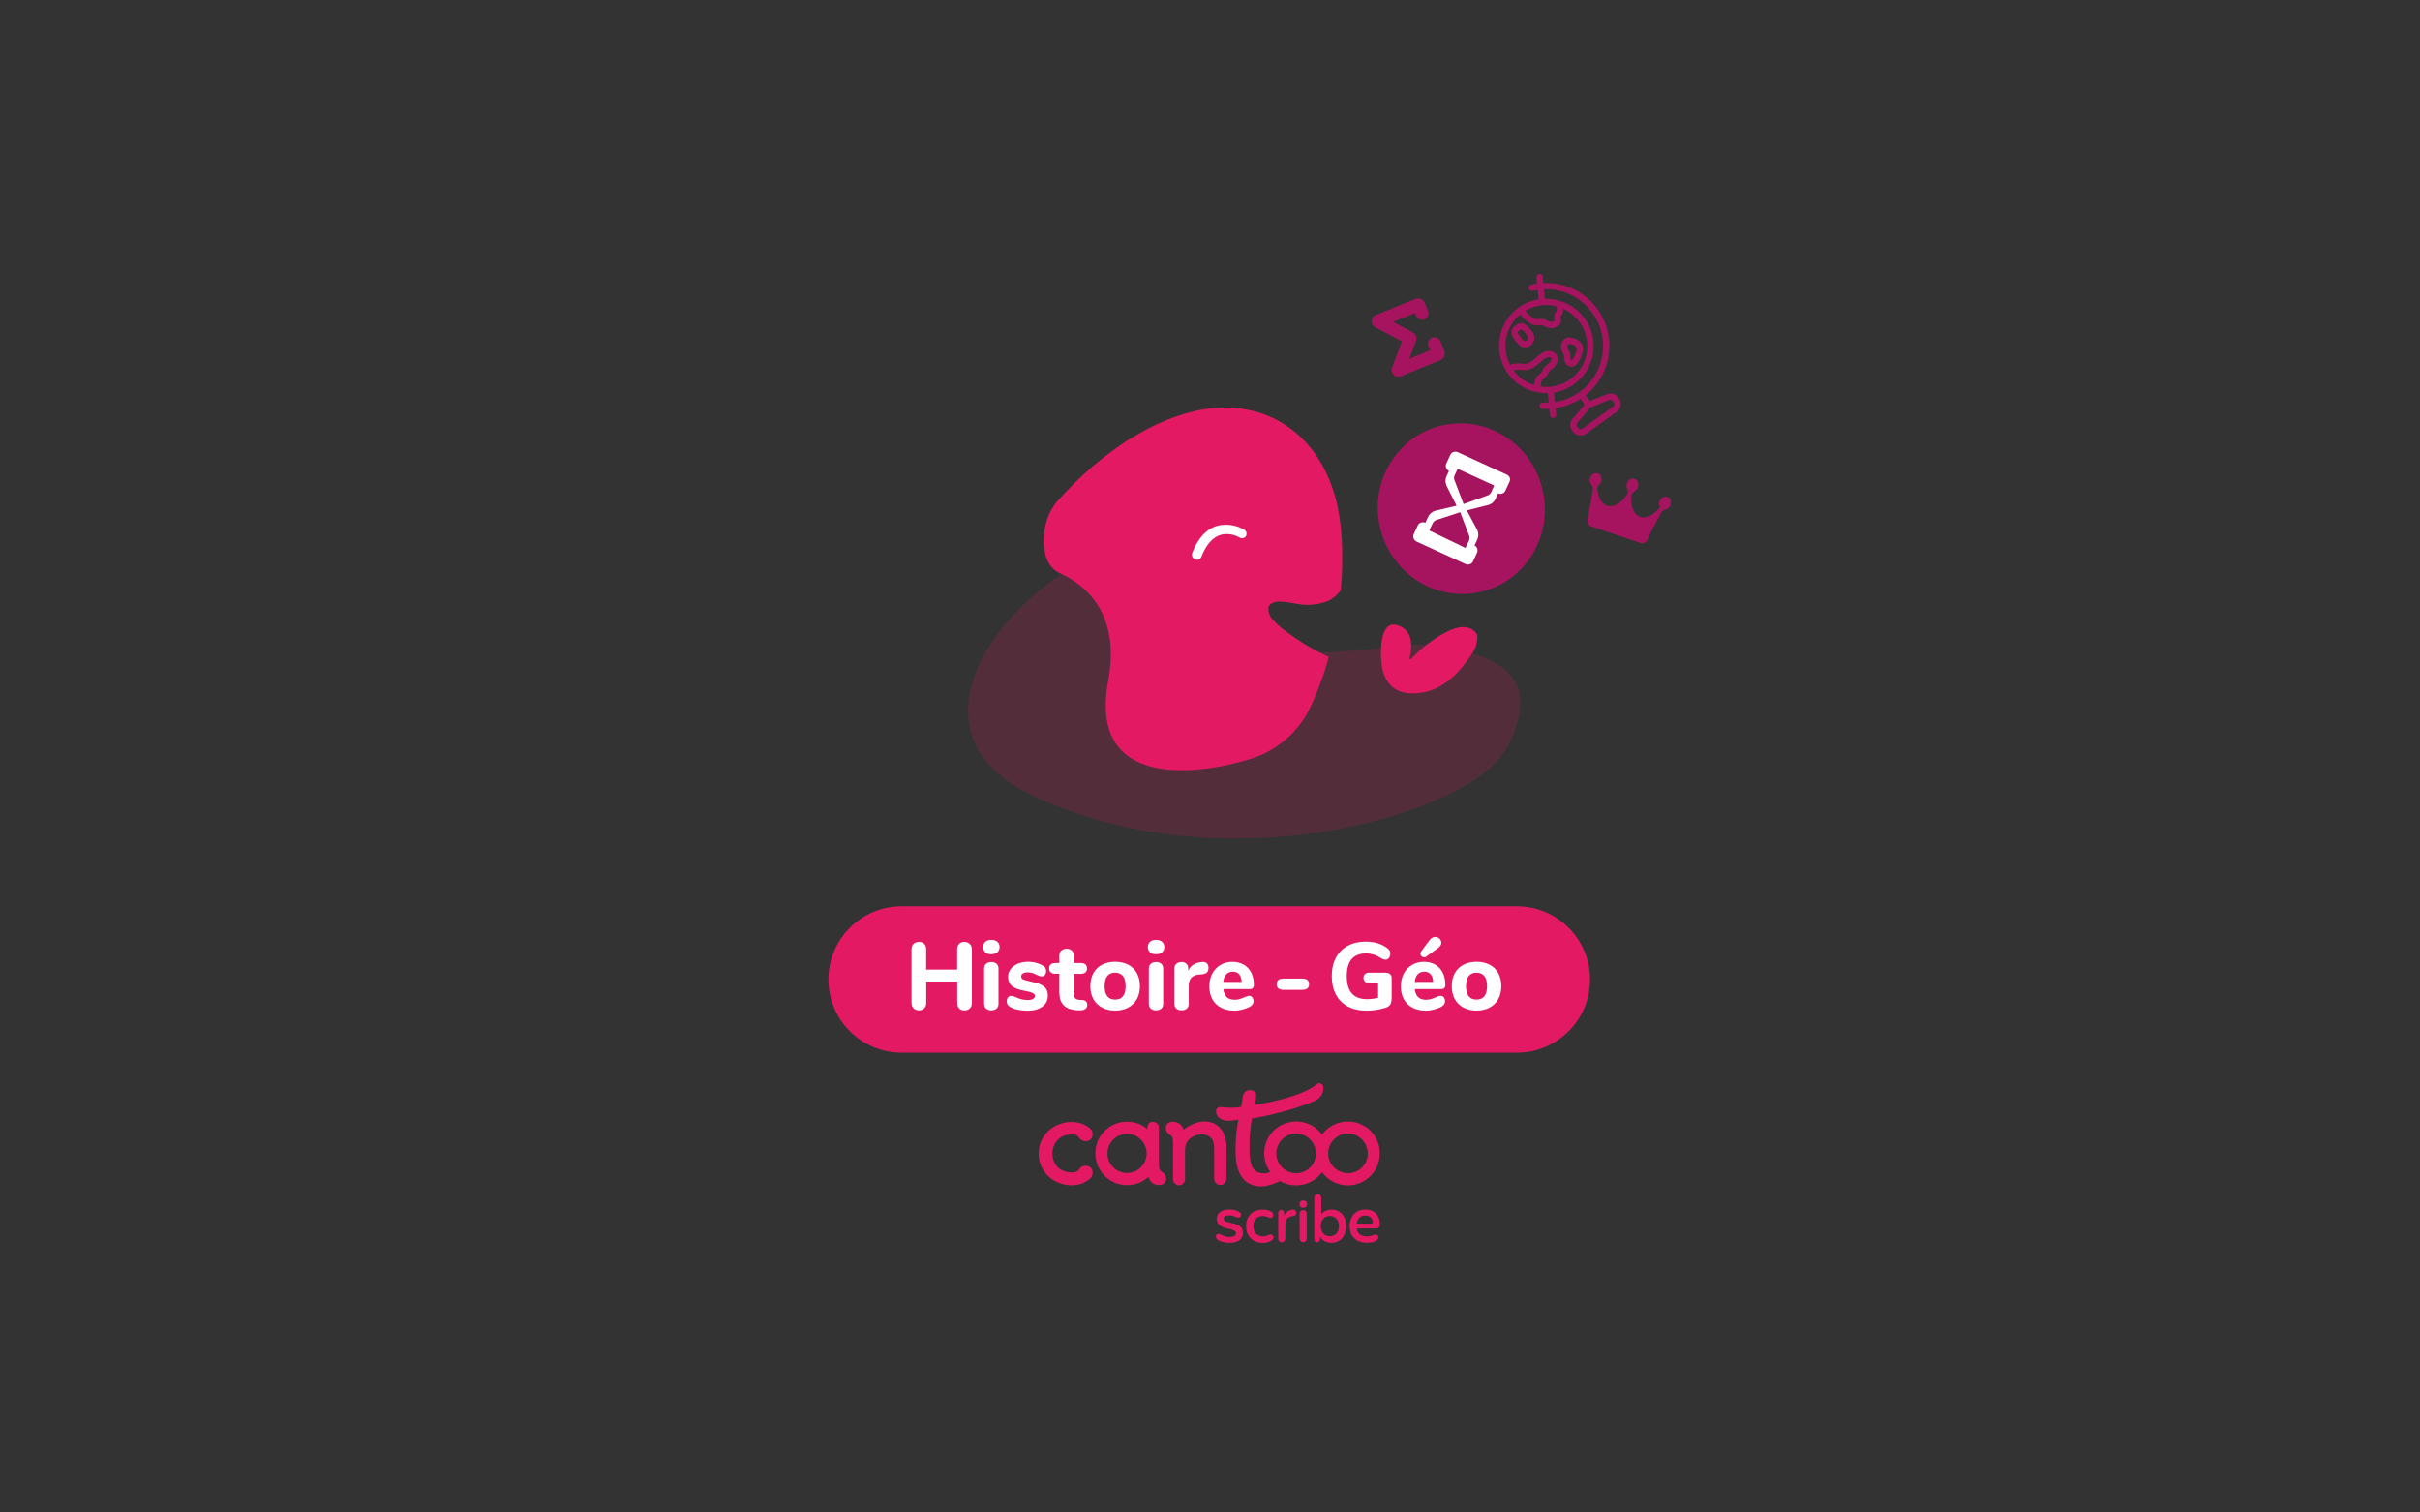 <?xml version="1.0" encoding="utf-8"?>
<!-- Generator: Adobe Illustrator 24.2.0, SVG Export Plug-In . SVG Version: 6.00 Build 0)  -->
<svg version="1.1" id="Layer_1" xmlns="http://www.w3.org/2000/svg" xmlns:xlink="http://www.w3.org/1999/xlink" x="0px" y="0px"
	 viewBox="0 0 2880 1800" style="enable-background:new 0 0 2880 1800;" xml:space="preserve">
<rect x="0" y="0" width="2880" height="1800" fill="#333333" stroke="none"/>
<style type="text/css">
	.st0{opacity:0.19;fill:#E31963;}
	.st1{fill:#E31963;}
	.st2{fill:#FFFFFF;}
	.st3{fill-rule:evenodd;clip-rule:evenodd;fill:#A6145F;}
	.st4{fill:#A6145F;}
	.st5{fill:#A6145F;stroke:#A6145F;stroke-width:5.167;stroke-miterlimit:10;}
</style>
<g>
	<path id="Tracé_191_1_" class="st0" d="M1784.9,901.7c7-9,12.4-16.8,17-30c19.2-55.7,1.8-81.6-71-100.9
		c-80.6-21.4-237,64-299.2-84.4c-62.2-148.3-441,150.1-200.5,261.5C1458.2,1053.1,1732,970.4,1784.9,901.7z"/>
	<g>
		<path class="st1" d="M1580.5,1371.6c-0.5-18.8-14.4-34.2-33-36.6c-2-0.3-4-0.4-6-0.3c-3.7,0.1-7.4,0.8-11,1.9
			c-16,5.3-26.4,20.2-26,37.1c0.3,10.1,4.5,19.6,11.9,26.6c7.1,6.7,16.3,10.4,26.1,10.4c0.4,0,0.7,0,1.1,0
			c13.2-0.4,25.1-7.4,31.7-18.8c2.9-5,4.7-10.5,5.1-16.3C1580.5,1374.3,1580.5,1372.9,1580.5,1371.6 M1566.1,1372
			c0.2,5.8-1.8,11.4-5.5,15.8c-4.4,5.2-10.7,8.3-17.4,8.5c-13,0.3-23.9-10-24.3-23c-0.2-9,4.6-17.2,12.5-21.5
			c3.3-1.8,6.8-2.7,10.4-2.8c0.2,0,0.4,0,0.6,0c2.3,0,4.6,0.3,6.8,1c9.2,2.8,15.9,11.1,16.7,20.6l0,0.4
			C1566.1,1371.3,1566.1,1371.7,1566.1,1372"/>
		<path class="st1" d="M1642.1,1371.6c-0.5-18.8-14.4-34.2-33-36.6c-2-0.3-4-0.4-6-0.3c-3.7,0.1-7.4,0.8-11,1.9
			c-16,5.3-26.4,20.2-26,37.1c0.3,10.1,4.5,19.6,11.9,26.6c7.1,6.7,16.3,10.4,26.1,10.4c0.4,0,0.7,0,1.1,0
			c13.2-0.4,25-7.4,31.7-18.8c2.9-5,4.7-10.5,5.1-16.3C1642.1,1374.3,1642.1,1372.9,1642.1,1371.6 M1627.8,1372
			c0.2,5.8-1.8,11.4-5.5,15.8c-4.4,5.2-10.7,8.3-17.4,8.5c-13,0.3-23.9-10-24.3-23c-0.2-9,4.6-17.2,12.5-21.5
			c3.3-1.8,6.8-2.7,10.4-2.8c0.2,0,0.4,0,0.6,0c2.3,0,4.6,0.3,6.8,1c9.2,2.8,15.9,11.1,16.7,20.6l0,0.4
			C1627.7,1371.3,1627.8,1371.7,1627.8,1372"/>
		<path class="st1" d="M1300.1,1398c0.6-3,0.1-5.8-1.5-7.8c-1.5-1.8-3.8-2.8-6.8-2.9h0c0,0-0.1,0-0.1,0c-3.2,0-6.2,1.8-8,5
			c-0.5,0.9-2.9,2.6-5.3,2.9c-6.2,0.6-11.6-0.6-16-3.3l-0.2-0.1l0,0c-5.3-3.5-8.8-9.3-9.6-16.1c-0.1-0.7-0.1-1.4-0.1-2l0-0.3
			c0-0.2,0-0.4,0-0.6c0-0.2,0-0.4,0-0.6l0-0.3c0-0.6,0.1-1.3,0.1-2c0.8-6.8,4.3-12.6,9.6-16.1l0,0l0.2-0.2c4.4-2.8,9.8-3.9,16-3.3
			c2.3,0.2,4.8,2,5.3,2.9c1.8,3.1,4.8,5,8,5h0.1c3,0,5.3-1,6.8-2.9c1.5-1.9,2.1-4.8,1.5-7.8c-0.4-1.7-1.3-3.3-2.9-4.6
			c-5.9-5-13.7-7.7-22.1-7.7c-2.2,0-4.4,0.2-6.6,0.6c-11.4,1.9-21.4,8.4-26.8,17.5c-3.8,5.8-5.7,12.5-5.6,19.6
			c-0.1,7,1.8,13.8,5.6,19.6c5.4,9.1,15.4,15.6,26.8,17.5c10.8,1.8,21.3-0.8,28.7-7.2C1298.7,1401.3,1299.7,1399.7,1300.1,1398"/>
		<path class="st1" d="M1378.7,1410.3c3,0.1,5.3-0.7,6.9-2.2c1.4-1.4,2.2-3.3,2.2-5.7c0-2.7-1.3-4.9-4-7.1c-4-2.4-4.6-4-4.6-11.1
			v-42.1c0-3.4-2.6-7-7.3-7c-4.7,0-6.4,3.6-6.4,7v1.5l-0.4-0.3c-5.4-4.4-11.9-7.2-18.9-8.1c-1.6-0.2-3.3-0.3-4.9-0.3
			c-0.3,0-0.7,0-1,0c-3.7,0.1-7.4,0.7-10.9,1.9c-15.9,5.3-26.3,20.1-25.8,36.9c0.3,10.1,4.5,19.5,11.8,26.4
			c7,6.7,16.3,10.3,25.9,10.3c0.4,0,0.7,0,1.1,0c8.9-0.2,17.4-3.6,24-9.5l0.3-0.2l0.1,0.3C1368.7,1406.7,1373,1410,1378.7,1410.3
			 M1359.1,1387.7c-4.3,5.1-10.6,8.2-17.2,8.3c-0.2,0-0.4,0-0.6,0c-12.6,0-23-10-23.3-22.7c-0.2-8.9,4.5-17,12.4-21.2
			c3.2-1.7,6.7-2.6,10.3-2.7c0.2,0,0.4,0,0.6,0c2.3,0,4.5,0.3,6.7,1c9.1,2.7,15.7,10.9,16.5,20.3l0,0.4c0,0.3,0.1,0.6,0.1,1
			C1364.7,1377.8,1362.7,1383.3,1359.1,1387.7"/>
		<path class="st1" d="M1410.3,1368.7l0,24.2v10.4v0.1c0,3.7-2.9,7.3-7.3,7.2c-1.9,0-3.3-0.7-4.7-2.1c-1.5-1.5-2.3-3.5-2.3-5.7
			l0-0.5l0.1-0.1l-0.1,0v-4.9v-10.6V1361l0,0c0-7.1-0.6-8.6-4.6-11.1c-2.7-2.1-4-4.4-4-7.1c0-2.3,0.7-4.3,2.1-5.7
			c1.6-1.5,3.9-2.3,6.9-2.2c1.3,0.1,2.5,0.3,3.6,0.7c3.9,1.2,6.9,4.1,8.5,8.5l0.1,0.3l0.3-0.2c0,0,0.8-0.6,1.8-1.4
			c0.6-0.4,1.2-0.9,1.9-1.3c0,0,0,0,0,0c0.3-0.2,0.5-0.3,0.8-0.5l0,0.1c12-7.3,20.2-6.4,20.2-6.4c5.3,0,10,1.3,13.9,3.9
			c3.9,2.6,6.9,6.2,9,10.6c2,4.4,3.1,9.3,3.1,14.6v27.2h0l0,1.3h0v4.5v5.9v0.1c0,0.5-0.1,1-0.2,1.5c-0.6,3.2-3.3,6-7.2,5.9
			c0,0-0.1,0-0.1,0c0,0-0.1,0-0.1,0c-1.9,0-3.4-0.7-4.8-2.1c-1.6-1.6-2.3-3.6-2.3-5.9l0-1.4l0,0v0l0,0v-3.9v-10.9l0,0v-11.6v-9.3
			c0-10.3-6.4-15.1-15.3-15.1C1429.7,1350.1,1410.3,1350.5,1410.3,1368.7"/>
		<path class="st1" d="M1574.6,1292.5c-0.2-0.8-0.6-1.6-1.3-2.1c-1.8-1.6-4.2-1.6-6-0.2c-15.5,12.9-48.5,20.2-66.8,23.5l-7.1,1.3
			l1.2-7.5c0.5-2.9,1-6.2-1.2-8.1c-1.1-0.9-2.6-1.6-4.3-1.9l-0.4-0.1c-2.6-0.4-5.2,0.4-7.2,2.3c-1.2,1.1-2.2,3.5-2.4,5.1l-2,12.5
			l-0.5,0.1c-2.9,0.4-4.5,0.6-4.5,0.6c-7,0.7-12.3,0.1-16.2-0.2c-2.7-0.3-4.6-0.5-5.5,0c-1.8,0.9-2.3,1.4-2.9,3.1
			c-0.6,1.9-0.3,4,1,6.5c2.5,4.5,7.7,5.9,10.5,6.3c0.1,0,6.5,0.6,13.7-1.1c0.1,0,0.1,0,0.2,0c0.2,0,0.4,0.1,0.5,0.2
			c0.2,0.2,0.3,0.4,0.2,0.6l-0.8,5.2l-1.4,9.5l-0.5,5.8c-0.3,4.7-0.5,11-0.5,15.3c0,5.8,0.4,11.1,1.3,15.8c1,5.5,2.7,10.2,4.9,13.9
			c5.1,8.6,13.4,13,24.7,13c6.1,0,16.9-3.4,22.1-6.4c-0.4-0.3-0.9-0.5-1.4-0.7c-0.6-0.3-1.2-1-1.6-1.4c-2.4-2.1-6.6-5.6-7.9-9.6
			c-2.2,2.6-7.3,2.7-7.9,2.7c-6.1,0-11.2-2.5-13.7-6.7c-2.6-4.3-3.9-11.9-3.9-22.4c0-3,0.1-8.8,0.3-13.7c0.2-8.1,1.9-18.4,2.6-22.4
			l0-0.2l0.2,0c14.7-2.3,33-6.7,50.2-12c14.7-4.6,25.9-9.1,28.6-11.5C1573.7,1303.4,1575.7,1298,1574.6,1292.5"/>
		<g>
			<path class="st1" d="M1449.2,1475.5c-1.4-1-2.2-2.3-2.2-3.9c0-1.9,1.3-3.2,3.4-3.1c3.5,0.6,6.6,3.6,12.8,3.6
				c4.7,0,7.7-1.4,7.7-4.3c0-3.4-4.2-4.5-9.5-5.6c-6.5-1.4-13.4-3.9-13.4-11.8c0-6.7,5.7-11,15.3-11c4.5,0,8.8,1.2,11.3,2.8
				c1.6,0.9,2.5,2.2,2.5,3.5c0,3-2.4,3.8-5.1,3.1c-2-0.5-4.8-2.4-9.1-2.4c-3.9,0-6.5,0.8-6.5,3.9c0,3.3,4,4.1,9.7,5.3
				c6.2,1.3,13.1,3.4,13.1,11.5c0,6-3.9,11.9-16.1,11.9C1457.4,1479,1452,1477.6,1449.2,1475.5"/>
			<path class="st1" d="M1482.9,1459.2c0-11.5,7.4-19.7,20-19.7c4.3,0,8.2,1,10.4,2.7c1.3,1,2.1,2.2,2.1,3.9c0,1.8-1.3,3.3-3.5,3.3
				c-2.7,0-4.1-2.2-9.1-2.2c-7.1,0-11.2,5.2-11.2,12.1c0,6.8,4,12.1,11.4,12.1c5,0,6.5-2.2,9.1-2.2c2.2,0,3.5,1.6,3.5,3.3
				c0,1.6-0.8,2.9-2.2,3.8c-2.4,1.7-6.4,2.8-10.8,2.8C1490.4,1479,1482.9,1470.6,1482.9,1459.2"/>
			<path class="st1" d="M1521.2,1473.8v-30.1c0-1.9,1.1-3.7,3.5-3.7c2.4,0,3.4,1.3,3.4,3v3.3h0.2c2-3.6,6-6.7,10.4-6.8
				c2.7,0,3.9,1.9,3.9,3.9c0,1.9-1.2,3.9-3.9,3.9c-5.4,0.2-9,3.6-9,9.9l-0.1,16.7c0,2.4-1.3,4.5-4.2,4.5
				C1522.5,1478.4,1521.2,1476.2,1521.2,1473.8"/>
			<path class="st1" d="M1546.7,1473.8v-29.2c0-2.4,1.3-4.5,4.2-4.5c3,0,4.2,2.2,4.2,4.5v29.2c0,2.4-1.3,4.5-4.2,4.5
				C1548,1478.4,1546.7,1476.2,1546.7,1473.8"/>
			<path class="st1" d="M1571,1471.8h-0.1v3.1c0,1.7-1,3.5-3.4,3.5c-2.3,0-3.4-1.8-3.4-3.7v-48.9c0-2.4,1.3-4.5,4.2-4.5
				c2.9,0,4.2,2.1,4.2,4.5v18.9h0.1c2.2-2.8,6.9-5.2,11.9-5.2c10.7,0,17.6,8,17.6,19.6c0,11.4-6.7,19.9-17.6,19.9
				C1578.8,1479,1573.4,1476.4,1571,1471.8 M1593.4,1459.2c0-7.5-4.5-12.1-10.6-12.1c-6.7,0-10.9,4.5-10.9,11.9s4,12.2,10.7,12.2
				C1589.1,1471.3,1593.4,1466.6,1593.4,1459.2"/>
			<path class="st1" d="M1606.2,1459c0-11.8,7.7-19.6,18.5-19.6c11.2,0,17.4,7.1,17.4,17.3c0,3.5-1.2,5.3-4.8,5.3h-22.5
				c0,4.9,3.9,9.4,12.3,9.4c5.7,0,7.2-2.2,9.8-2.2c2.3,0,3.6,1.6,3.6,3.3c0,1.6-0.9,2.9-2.3,3.9c-2.4,1.6-6.6,2.5-11,2.5
				C1613.4,1479,1606.2,1471.1,1606.2,1459 M1633.5,1456.2c0.1-0.4,0.1-1,0.1-1.3c0-4.6-2.8-8.3-9-8.3c-5.6,0-9.7,4.2-9.7,9.6
				H1633.5z"/>
			<path class="st1" d="M1546.5,1433c0-2.7,1.8-4.3,4.5-4.3c2.6,0,4.4,1.6,4.4,4.3c0,2.6-1.7,4.4-4.4,4.4
				C1548.3,1437.4,1546.5,1435.6,1546.5,1433"/>
		</g>
	</g>
	<g id="Groupe_163_2_" transform="matrix(0.998, -0.07, 0.07, 0.998, -529.649, -81.47)">
		<path id="Tracé_294_2_" class="st1" d="M1995.5,974.2c-5.3-4.3-10.1-9.2-14.3-14.7c-3.7-4.3-5.2-10.1-3.9-15.6
			c2.1-4.5,8.3-5.9,14.7-5.2c6.7,1.1,13.4,2.5,20,4.3c12.2,3,24.9,2.6,36.9-1.2c5.9-2.6,11.2-6.5,15.4-11.4
			c6.9-42.9,7.1-82.9,1.2-111.3c-15.5-75.4-72.3-121.5-148.3-114.9c-58.1,5-126.2,41.8-182.6,97.6c-20.9,20.7-28.4,71.1-2.4,84.8
			c30.6,16.2,68.8,54,48.6,131.8c-33.2,127.5,98.1,119.7,162.4,104.5c29.7-6.9,55.5-25.1,71.9-50.7c11.9-20.2,21.7-41.5,29.4-63.7
			C2027.1,998.9,2010.6,987.4,1995.5,974.2z"/>
		<g id="Groupe_162_2_" transform="translate(584.482 151.699)">
			<path id="Tracé_295_2_" class="st2" d="M1308.2,728.9c0.4,0.3,0.8,0.6,1.2,0.8c2.6,1.5,5.9,0.7,7.5-1.9c0-0.1,0.1-0.2,0.1-0.2
				c6.9-14.6,15.5-22.9,25.6-24.9c7.4-1.1,15,0.6,21.2,4.7c2.4,2,6,1.6,8-0.9c0,0,0,0,0,0c1.7-2.6,1-6.2-1.7-7.9c0,0,0,0,0,0
				c-9-6.1-20-8.6-30.8-6.9c-13.5,2.6-24.5,12.9-32.8,30.4C1305.5,724.5,1306.1,727.3,1308.2,728.9z"/>
		</g>
	</g>
	<path class="st3" d="M1960.7,642.4l6.6-14.4l-0.2,0.1c0.5-0.5,0.9-1,1.2-1.6c2.8-5.6,5.6-10.5,8.3-15.8c1.1-2.1,3-4,5.4-4.3
		c5.8-0.8,9.5-10.1,3.8-14.1c-6.3-5-14.6,4.5-10,11.4c-20.4,23.4-36.4,9.4-34.4-13.3c0.2-2.7,2-4.7,4.3-6.1c5.1-3.1,6-12.2-0.5-14.4
		c-6.4-2.2-11.6,6.1-8.7,11.7c1.2,2.4,0.7,5.4-0.8,7.6c-11.9,18-31.2,19.7-34.9-7c-0.3-2.2,0.9-4.2,2.5-5.6c4.8-4.3,3.2-13.5-4-13.5
		c-6.8-0.2-9.7,9.4-5.6,13.5c1.8,1.8,2.2,4.5,1.8,6.9l-1.9,11.6l-4.3,23.2l0,0c-0.7,3.6,1.3,7.1,4.8,8.3l57.9,19.5
		C1955.4,647.3,1959.1,645.7,1960.7,642.4z M1960.8,630.2c0.1,0,0.3,0.1,0.4,0.1l-0.2,0.1L1960.8,630.2z"/>
	<g>
		
			<ellipse id="Ellipse_21_1_" transform="matrix(0.971 -0.238 0.238 0.971 -94.009 432.116)" class="st4" cx="1739.6" cy="604.8" rx="99.3" ry="101.7"/>
		<g>
			<g>
				<path class="st2" d="M1793.3,564.9l-58.5-26.8c-3.3-1.5-7.3-0.1-8.8,3.2l-4.8,10.4c-1.5,3.3-0.1,7.2,3.2,8.7l-2.8,6.2
					c-1.8,3.9-1.7,8.3,0.2,12.1l11.7,23.2l-24.5,5.7c-4.2,1-7.7,3.8-9.5,7.7l-3.2,6.9l-0.2-0.1c-3.3-1.5-7.3-0.1-8.8,3.2l-4.8,10.4
					c-1.5,3.3,0,7.3,3.3,8.8l58.4,26.8c3.3,1.5,7.3,0.1,8.8-3.2l4.8-10.4c1.5-3.2,0-7-3-8.6l3.2-6.9c1.8-3.9,1.7-8.6-0.4-12.4
					l-12-22.4l25.1-6.3c4.1-1,7.5-3.8,9.3-7.7l2.8-6.2c3.3,1.5,7.2,0,8.7-3.2l4.8-10.4C1798.1,570.3,1796.6,566.4,1793.3,564.9z
					 M1748.5,637.8c0.7,1.8,0.5,4-0.4,5.9l-4.1,8.4l-43.1-20.8l4.1-8.5c0.9-1.9,2.6-3.4,4.4-4l28.4-9.2L1748.5,637.8z M1774.8,585.5
					c-0.9,1.9-2.4,3.4-4.2,4l-28.8,10.4l-10.9-28.6c-0.7-1.8-0.6-3.9,0.3-5.8l3.5-7.6l43.5,19.9L1774.8,585.5z"/>
			</g>
		</g>
	</g>
	<g>
		<path class="st4" d="M1230.1,329.6v2.4"/>
	</g>
	<g>
		<path class="st5" d="M1694.2,377.6c2.6-1.1,3.9-4.1,2.8-6.7l-3.8-9.3c-1.3-3.1-4.8-4.6-8-3.4l-46.6,19c-2.1,0.9-3.5,2.7-3.6,4.9
			c-0.1,2.2,1.1,4.2,3.1,5.2l33.6,17.8l-12.6,33.1c-0.8,2.2-0.4,4.5,1.2,6c1.6,1.6,3.9,2,6.1,1.1l46.6-19c3.1-1.3,4.6-4.8,3.4-8
			l-4.5-11.1c-1.1-2.6-4.1-3.9-6.7-2.8c-2.6,1.1-3.9,4.1-2.8,6.7l2.9,7.2l-32.6,13.3l10-26.3c1.1-2.9-0.1-6.2-2.9-7.7l-27.9-14.8
			l33.4-13.6l2.2,5.4C1688.6,377.4,1691.6,378.6,1694.2,377.6z"/>
	</g>
	<path class="st1" d="M1805.2,1252.8H1073c-48.1,0-87.1-39-87.1-87.1v0c0-48.1,39-87.1,87.1-87.1h732.2c48.1,0,87.1,39,87.1,87.1v0
		C1892.3,1213.7,1853.3,1252.8,1805.2,1252.8z"/>
	<g>
		<g>
			<path class="st2" d="M1154.2,1123.5c1.6,1.6,2.4,3.7,2.4,6.4v63.8c0,2.7-0.8,4.8-2.4,6.4c-1.6,1.6-3.7,2.4-6.4,2.4
				s-4.8-0.8-6.3-2.4c-1.5-1.6-2.3-3.8-2.3-6.5v-25.5h-36.9v25.5c0,2.7-0.8,4.8-2.4,6.4c-1.6,1.6-3.7,2.4-6.3,2.4
				c-2.6,0-4.8-0.8-6.4-2.4c-1.6-1.6-2.4-3.8-2.4-6.5v-63.8c0-2.6,0.8-4.8,2.4-6.4s3.7-2.4,6.4-2.4c2.7,0,4.8,0.8,6.3,2.4
				c1.6,1.6,2.3,3.7,2.3,6.4v24.2h36.9v-24.2c0-2.6,0.8-4.8,2.3-6.4c1.6-1.6,3.7-2.4,6.3-2.4S1152.6,1121.9,1154.2,1123.5z"/>
			<path class="st2" d="M1172.6,1133.4c-1.7-1.6-2.6-3.7-2.6-6.3c0-2.7,0.9-4.7,2.6-6.3c1.7-1.5,4.1-2.3,7.2-2.3
				c3,0,5.3,0.8,7.1,2.3c1.8,1.6,2.7,3.6,2.7,6.2c0,2.6-0.9,4.8-2.6,6.3c-1.7,1.5-4.1,2.3-7.2,2.3
				C1176.8,1135.7,1174.4,1135,1172.6,1133.4z M1173.6,1200.4c-1.6-1.4-2.4-3.4-2.4-6v-41.5c0-2.7,0.8-4.7,2.5-6
				c1.7-1.4,3.7-2,6.1-2c2.4,0,4.4,0.7,6.1,2c1.6,1.4,2.4,3.4,2.4,6v41.5c0,2.7-0.8,4.7-2.4,6c-1.6,1.4-3.7,2-6.1,2
				C1177.3,1202.5,1175.2,1201.8,1173.6,1200.4z"/>
			<path class="st2" d="M1210.6,1201.6c-3.4-0.8-6.4-2-9-3.6c-1.1-0.7-2-1.6-2.6-2.7c-0.6-1.1-0.9-2.4-0.9-3.9
				c0-1.7,0.5-3.2,1.5-4.4s2.2-1.8,3.6-1.8c1,0,2,0.2,3,0.5c1,0.3,2,0.7,3.1,1.2c2.1,1,4.2,1.8,6.3,2.3c2.1,0.6,4.6,0.9,7.6,0.9
				c2.7,0,4.7-0.4,6.2-1.3c1.5-0.8,2.2-2,2.2-3.4c0-1.1-0.3-1.9-1-2.6c-0.6-0.6-1.8-1.2-3.6-1.8s-4.5-1.2-8.3-1.9
				c-6.7-1.3-11.6-3.2-14.6-5.8c-3-2.6-4.4-6.2-4.4-10.8c0-3.4,1-6.5,3.1-9.2c2.1-2.7,4.9-4.9,8.6-6.4c3.6-1.5,7.7-2.3,12.3-2.3
				c3.3,0,6.4,0.4,9.5,1.3c3.1,0.8,5.9,2,8.3,3.5c2.3,1.4,3.5,3.6,3.5,6.4c0,1.8-0.5,3.3-1.5,4.5c-1,1.2-2.2,1.8-3.6,1.8
				c-1.7,0-3.8-0.7-6.3-2c-1.9-1-3.6-1.7-5.2-2.2c-1.6-0.5-3.4-0.7-5.5-0.7c-2.3,0-4.2,0.4-5.6,1.3c-1.4,0.9-2,2.1-2,3.6
				c0,1.6,0.8,2.8,2.4,3.6c1.6,0.8,4.7,1.7,9.2,2.5c5.1,1,9.1,2.2,11.9,3.6c2.9,1.4,5,3.2,6.3,5.3c1.3,2.1,1.9,4.8,1.9,8.1
				c0,5.4-2.2,9.7-6.7,12.9c-4.4,3.2-10.4,4.8-17.8,4.8C1218,1202.7,1214,1202.3,1210.6,1201.6z"/>
			<path class="st2" d="M1292.3,1191.7c1.1,1,1.6,2.4,1.6,4.3c0,2.2-0.9,3.9-2.6,5c-1.7,1.1-4.2,1.6-7.5,1.4l-3.2-0.2
				c-13.3-1.1-19.9-8-19.9-20.8v-22.5h-4.5c-2.5,0-4.4-0.5-5.7-1.7c-1.3-1.1-1.9-2.7-1.9-4.7c0-2.1,0.6-3.7,1.9-4.8
				c1.3-1.1,3.2-1.6,5.7-1.6h4.5v-8.9c0-2.5,0.8-4.5,2.3-5.9c1.6-1.4,3.7-2.2,6.3-2.2c2.7,0,4.7,0.7,6.3,2.2
				c1.5,1.4,2.3,3.4,2.3,5.9v8.9h8c5.2,0,7.7,2.2,7.7,6.5c0,2-0.6,3.6-1.9,4.7c-1.3,1.1-3.2,1.7-5.8,1.7h-8v23.7
				c0,2.3,0.5,4,1.6,5.2c1.1,1.2,2.6,1.8,4.7,2l3.2,0.2C1289.6,1190.1,1291.3,1190.7,1292.3,1191.7z"/>
			<path class="st2" d="M1311.5,1199.1c-4.5-2.4-7.9-5.8-10.3-10.1c-2.4-4.4-3.6-9.5-3.6-15.4c0-5.9,1.2-11,3.6-15.4
				c2.4-4.4,5.9-7.7,10.3-10.1c4.5-2.3,9.7-3.5,15.6-3.5s11.1,1.2,15.6,3.5c4.5,2.3,7.9,5.7,10.3,10.1c2.4,4.4,3.6,9.5,3.6,15.4
				c0,5.9-1.2,11.1-3.6,15.4c-2.4,4.4-5.9,7.7-10.3,10.1c-4.5,2.4-9.7,3.6-15.6,3.6S1316,1201.5,1311.5,1199.1z M1339.6,1173.6
				c0-5.4-1.1-9.4-3.2-12c-2.2-2.6-5.2-4-9.3-4c-8.3,0-12.5,5.3-12.5,16c0,10.7,4.2,16,12.5,16
				C1335.4,1189.6,1339.6,1184.3,1339.6,1173.6z"/>
			<path class="st2" d="M1368.6,1133.4c-1.7-1.6-2.6-3.7-2.6-6.3c0-2.7,0.9-4.7,2.6-6.3c1.7-1.5,4.1-2.3,7.2-2.3
				c3,0,5.3,0.8,7.1,2.3c1.8,1.6,2.7,3.6,2.7,6.2c0,2.6-0.9,4.8-2.6,6.3c-1.7,1.5-4.1,2.3-7.2,2.3S1370.3,1135,1368.6,1133.4z
				 M1369.6,1200.4c-1.6-1.4-2.4-3.4-2.4-6v-41.5c0-2.7,0.8-4.7,2.5-6c1.7-1.4,3.7-2,6.1-2c2.4,0,4.5,0.7,6.1,2
				c1.6,1.4,2.4,3.4,2.4,6v41.5c0,2.7-0.8,4.7-2.4,6c-1.6,1.4-3.7,2-6.1,2C1373.3,1202.5,1371.2,1201.8,1369.6,1200.4z"/>
			<path class="st2" d="M1436.2,1146.4c1.3,1.2,2,2.9,2,5.3c0,2.5-0.6,4.4-1.8,5.6c-1.2,1.2-3.4,2-6.5,2.3l-3.4,0.3
				c-4.2,0.4-7.2,1.8-9,4.1c-1.9,2.3-2.8,5.2-2.8,8.7v21.7c0,2.7-0.8,4.7-2.4,6c-1.6,1.4-3.7,2-6.1,2c-2.5,0-4.6-0.7-6.2-2
				c-1.6-1.4-2.4-3.4-2.4-6v-41.7c0-2.5,0.8-4.4,2.5-5.8c1.7-1.4,3.7-2,6-2c2.3,0,4.2,0.7,5.7,2c1.5,1.3,2.3,3.2,2.3,5.5v3.1
				c1.4-3.3,3.4-5.8,6.2-7.5c2.8-1.7,5.8-2.7,9-3l1.6-0.1C1433,1144.7,1434.8,1145.2,1436.2,1146.4z"/>
			<path class="st2" d="M1490.4,1187c1,1.2,1.4,2.8,1.4,4.7c0,1.3-0.4,2.5-1.1,3.6c-0.8,1.1-1.8,2-3.2,2.8c-2.6,1.4-5.6,2.5-9,3.4
				c-3.4,0.9-6.6,1.3-9.4,1.3c-6.1,0-11.3-1.2-15.9-3.5s-8-5.7-10.4-10.1c-2.4-4.4-3.6-9.5-3.6-15.4c0-5.7,1.2-10.7,3.5-15.1
				c2.3-4.4,5.6-7.8,9.8-10.3c4.2-2.5,8.9-3.7,14.2-3.7c5.1,0,9.5,1.1,13.4,3.3c3.8,2.2,6.8,5.4,8.9,9.5c2.1,4.1,3.2,9,3.2,14.5
				c0,1.7-0.4,2.9-1.2,3.8c-0.8,0.9-1.9,1.3-3.3,1.3h-31.8c0.5,4.5,1.9,7.7,4.1,9.7c2.2,2,5.3,3,9.4,3c2.2,0,4.2-0.3,5.9-0.8
				c1.7-0.5,3.7-1.3,5.8-2.2c1.1-0.4,2.1-0.9,3.1-1.2c1-0.3,1.9-0.5,2.6-0.5C1488.2,1185.2,1489.4,1185.8,1490.4,1187z
				 M1459.3,1159.6c-2,2.1-3.1,5.1-3.5,9h21.9c-0.2-4-1.2-7-3-9.1c-1.8-2.1-4.3-3.1-7.6-3.1
				C1463.9,1156.4,1461.3,1157.5,1459.3,1159.6z"/>
			<path class="st2" d="M1519.4,1171.3c0-4.5,2.7-6.7,8.1-6.7h22.3c5.4,0,8.1,2.2,8.1,6.7c0,4.5-2.7,6.7-8.1,6.7h-22.3
				C1522.1,1178,1519.4,1175.8,1519.4,1171.3z"/>
			<path class="st2" d="M1654.3,1159.3c1.3,1.2,1.9,2.8,1.9,4.8v22.2c0,3-0.2,5.4-0.7,7c-0.5,1.7-1.3,3-2.6,4c-1.2,1-3,1.8-5.5,2.5
				c-3,0.9-6.4,1.6-10.2,2.2c-3.8,0.5-7.5,0.8-10.9,0.8c-8.5,0-15.8-1.6-22.1-4.9c-6.2-3.3-11-8-14.3-14.2c-3.3-6.2-5-13.5-5-22
				c0-8.3,1.6-15.6,4.9-21.8c3.3-6.2,8-10.9,14.1-14.3c6.1-3.3,13.3-5,21.5-5c10.5,0,19.2,2.7,26.1,8.2c1.1,0.9,1.9,1.8,2.4,2.7
				c0.4,0.9,0.7,2,0.7,3.4c0,2-0.5,3.7-1.6,5.1c-1.1,1.4-2.4,2.1-3.9,2.1c-1,0-1.9-0.2-2.7-0.4c-0.8-0.3-1.8-0.8-2.9-1.5
				c-3.2-2-6.1-3.4-8.8-4.2c-2.6-0.8-5.6-1.3-8.7-1.3c-15.5,0-23.2,9-23.2,26.9c0,9.2,2,16.1,6,20.7c4,4.5,10.1,6.8,18.2,6.8
				c4.4,0,8.8-0.6,13.1-1.7v-17.6h-10.5c-2.2,0-3.9-0.5-5.1-1.6c-1.2-1.1-1.8-2.6-1.8-4.5c0-2,0.6-3.5,1.8-4.5
				c1.2-1.1,2.9-1.6,5.1-1.6h19.4C1651.4,1157.6,1653.1,1158.2,1654.3,1159.3z"/>
			<path class="st2" d="M1718.3,1187c0.9,1.2,1.4,2.8,1.4,4.7c0,1.3-0.4,2.5-1.1,3.6c-0.8,1.1-1.8,2-3.2,2.8c-2.6,1.4-5.6,2.5-9,3.4
				c-3.4,0.9-6.6,1.3-9.4,1.3c-6.1,0-11.4-1.2-15.9-3.5c-4.5-2.3-8-5.7-10.4-10.1c-2.4-4.4-3.6-9.5-3.6-15.4
				c0-5.7,1.2-10.7,3.5-15.1c2.3-4.4,5.6-7.8,9.8-10.3c4.2-2.5,8.9-3.7,14.2-3.7c5.1,0,9.5,1.1,13.4,3.3c3.8,2.2,6.8,5.4,8.9,9.5
				c2.1,4.1,3.2,9,3.2,14.5c0,1.7-0.4,2.9-1.2,3.8c-0.8,0.9-1.9,1.3-3.4,1.3h-31.8c0.5,4.5,1.9,7.7,4.1,9.7c2.2,2,5.3,3,9.4,3
				c2.2,0,4.2-0.3,5.9-0.8s3.7-1.3,5.8-2.2c1.1-0.4,2.1-0.9,3.1-1.2c1-0.3,1.9-0.5,2.6-0.5C1716.1,1185.2,1717.3,1185.8,1718.3,1187
				z M1687.2,1159.6c-2,2.1-3.1,5.1-3.5,9h21.9c-0.2-4-1.2-7-3-9.1c-1.8-2.1-4.3-3.1-7.6-3.1
				C1691.8,1156.4,1689.2,1157.5,1687.2,1159.6z M1694.9,1139.3c-1.2,0-2.2-0.4-3.1-1.3c-0.8-0.8-1.3-1.8-1.3-3c0-1,0.3-2,1-3
				l9.8-13.1c1.9-2.6,4.2-3.9,6.8-3.9c1.9,0,3.6,0.7,5,2.1c1.4,1.4,2.2,3,2.2,4.8c0,2.3-1.2,4.3-3.6,6.1l-13.9,10.1
				C1697,1138.9,1696,1139.3,1694.9,1139.3z"/>
			<path class="st2" d="M1741.6,1199.1c-4.5-2.4-7.9-5.8-10.3-10.1c-2.4-4.4-3.6-9.5-3.6-15.4c0-5.9,1.2-11,3.6-15.4
				c2.4-4.4,5.9-7.7,10.3-10.1c4.5-2.3,9.7-3.5,15.6-3.5c5.9,0,11.1,1.2,15.6,3.5c4.5,2.3,7.9,5.7,10.3,10.1
				c2.4,4.4,3.6,9.5,3.6,15.4c0,5.9-1.2,11.1-3.6,15.4c-2.4,4.4-5.9,7.7-10.3,10.1c-4.5,2.4-9.7,3.6-15.6,3.6
				C1751.3,1202.7,1746.1,1201.5,1741.6,1199.1z M1769.7,1173.6c0-5.4-1.1-9.4-3.2-12c-2.2-2.6-5.3-4-9.3-4c-8.3,0-12.5,5.3-12.5,16
				c0,10.7,4.2,16,12.5,16C1765.6,1189.6,1769.7,1184.3,1769.7,1173.6z"/>
		</g>
	</g>
	<path id="Tracé_309_4_" class="st1" d="M1669.4,746.9c4,2.4,7.1,6.3,8.4,10.8c2.6,8.6,1.9,17.1-0.3,25.6c-0.3,1.2,1.1,1.9,1.9,1
		c12.1-13,25.1-23.3,41-31.7c9.8-5.2,22.2-9.4,31.6-3.5c7,5.1,6.8,7.3,5.4,15.9c-1.5,8.4-7.1,15.8-12.4,22.5
		c-13,18.3-31.8,34.2-54.2,37c-23.1,3.2-39.3-4.2-45.3-26.8C1642,781.9,1639.6,729.1,1669.4,746.9z"/>
	<g>
		<title>School</title>
		<g>
			<path class="st4" d="M1826.5,466.2c0.1,0,0.1,0,0.2,0c5,1.2,10.1,1.8,15.3,1.7l1.1,11.2c-2.3,0.1-4.6,0.1-7,0
				c-2.1-0.1-3.8,1.4-4,3.5c-0.1,2.1,1.4,3.8,3.5,4c2.7,0.2,5.4,0.2,8.2,0l0.7,7.4c0.2,2.1,2,3.6,4.1,3.4c0,0,0,0,0,0
				c0.7-0.1,1.3-0.3,1.8-0.7c1.1-0.8,1.7-2.1,1.6-3.4l-0.7-7.5c10.5-1.6,20.6-5.4,29.6-11.1l4.9,6.9l-14.3,16.9
				c-3.3,3.9-3.6,9.6-0.6,13.8l1,1.3c3.6,5,10.7,6.2,15.7,2.6l36.6-26.2c5-3.6,6.2-10.7,2.6-15.7l-1-1.3c-3-4.2-8.5-5.8-13.3-3.9
				l-20.6,8.2l-5-6.9c32.4-25.7,37.8-72.9,12.1-105.3c-15-18.9-38.2-29.4-62.3-28.3l-0.7-7.4c-0.2-2.1-2-3.6-4.1-3.4
				c-2.1,0.2-3.6,2-3.4,4.1l0,0l0.7,7.4c-2.4,0.4-4.8,0.8-7.2,1.4c-2,0.5-3.2,2.5-2.7,4.5c0.5,2,2.5,3.2,4.5,2.7c0,0,0,0,0,0
				c2-0.5,4.1-0.9,6.1-1.2l1.1,11.3c-8.5,1.4-16.6,4.7-23.6,9.7l0,0l0,0c-24,17.2-30.5,50.1-15.1,75.2l0,0l0,0
				c0.7,1.1,1.3,2.2,2.1,3.3C1802.3,455.3,1813.6,463,1826.5,466.2z M1852.7,364.6c0.3,2,0.2,4.1-0.3,6.1c-3.4,2.4-2.8,6.5-2.4,8.9
				c0.1,0.6,0.2,1.3,0.2,1.9c-2.5,1.7-4.1,2.6-9.2-0.1c-3.1-1.8-6.7-2.4-10.2-1.7c-1.9,0.5-3.9,0.1-5.5-0.9
				c-3.9-2.3-7.3-5.3-10.2-8.8C1826.4,363.2,1840,361.2,1852.7,364.6z M1809,374.3c3.6,4.4,7.9,8.2,12.8,11.1
				c3.1,1.8,6.7,2.4,10.2,1.7c1.9-0.5,3.9-0.1,5.5,0.9c8.7,4.6,13.2,2.3,17.5-0.7c3.4-2.4,2.8-6.5,2.4-8.9c-0.1-0.6-0.2-1.3-0.2-1.9
				c2.3-2.5,3.4-5.8,3.2-9.1c24.5,11.1,35.4,39.9,24.4,64.4c-9,19.9-30.1,31.4-51.6,28.1c0.4-1.1,0.6-2.3,0.8-3.5
				c0.5-2.6,0.7-3.8,2.5-5c2.6-1.8,4.8-4.3,6.1-7.2c0.8-1.9,2.2-3.5,3.9-4.6c8-5.7,8.9-13.3,5.6-17.9s-10.7-6.1-18.8-0.4
				c-1.7,1.2-3.3,2.6-4.8,4c-4.8,4.2-9.7,8.6-15.9,7.6c-5.2-0.9-10.5-0.5-15.5,1.3C1786.5,413.9,1791.5,389,1809,374.3z
				 M1845.9,426.1c1.1,1.5,0,4.6-3.9,7.4c-2.6,1.8-4.8,4.3-6.1,7.2c-0.8,1.9-2.2,3.5-3.9,4.6c-3.2,2.3-5.2,5.9-5.5,9.8
				c-0.1,1.1-0.4,2.1-0.8,3.1c-9.8-3-18.5-9.1-24.6-17.4c3.3-0.9,6.8-1.1,10.2-0.5c9.8,1.6,16.9-4.8,22.1-9.4
				c1.5-1.3,2.9-2.6,4.2-3.5C1841.6,424.6,1844.9,424.6,1845.9,426.1z M1919.6,477.4l1,1.3c1.2,1.7,0.8,4-0.9,5.2l-36.6,26.2
				c-1.7,1.2-4,0.8-5.2-0.9l-1-1.3c-1-1.4-0.9-3.3,0.2-4.6l15.6-18.4l22.4-8.9C1916.8,475.5,1918.6,476,1919.6,477.4L1919.6,477.4z
				 M1837.4,344.3c37.2-1.6,68.7,27.2,70.4,64.5c1.5,34.4-23.2,64.5-57.3,69.7l-1.1-11.2c30.6-5,51.4-33.8,46.4-64.4
				c-3.4-21-18.4-38.3-38.7-44.6c0,0-0.1,0-0.1,0c-6-1.9-12.2-2.8-18.5-2.6L1837.4,344.3z"/>
			<path class="st4" d="M1821.5,411.3c4.8-3.8,5.9-10.6,2.6-15.7c-8.1-11.3-13.3-13.5-20.1-8.7c-9.1,6.6-4.5,13-0.4,18.8
				C1810.8,415.8,1817.3,414.3,1821.5,411.3z M1818,400c0.9,1.7,0.6,3.9-0.9,5.2c-1.3,0.9-3,2.2-7.4-3.9c-4.4-6.1-4.4-6.1-1.3-8.3
				C1810,391.9,1811.4,390.8,1818,400z"/>
			<path class="st4" d="M1861.5,425.6c0.4,3.9,1.1,9.7,6.9,10.7c2.3,0.4,4.6-0.1,6.5-1.5c3.6-3.4,6.3-7.8,7.6-12.7l-3.5-1.3
				l-3.5-1.3c-0.9,2.4-3.7,9.8-5.7,9.5c-0.5-1.4-0.8-2.8-0.8-4.2c-0.1-3.1-1-6.1-2.5-8.7c-1.3-1.6-1.6-3.9-0.6-5.8
				c0.2-0.3,0.4-0.6,0.7-0.8c0.3-0.2,0.6-0.3,1-0.3c1.8,0.3,6.7,1.1,8.3,3.8c0.8,2.1,0.7,4.4-0.3,6.4l3.5,1.3l3.5,1.3
				c1.9-4.1,1.8-8.8-0.2-12.8c-3.4-5.8-10.8-7-13.6-7.5c-3.7-0.6-7.4,1.2-9.3,4.5c-2.6,4.4-2.3,10,0.8,14.1
				C1861.1,422,1861.5,423.8,1861.5,425.6z"/>
		</g>
	</g>
</g>
</svg>
